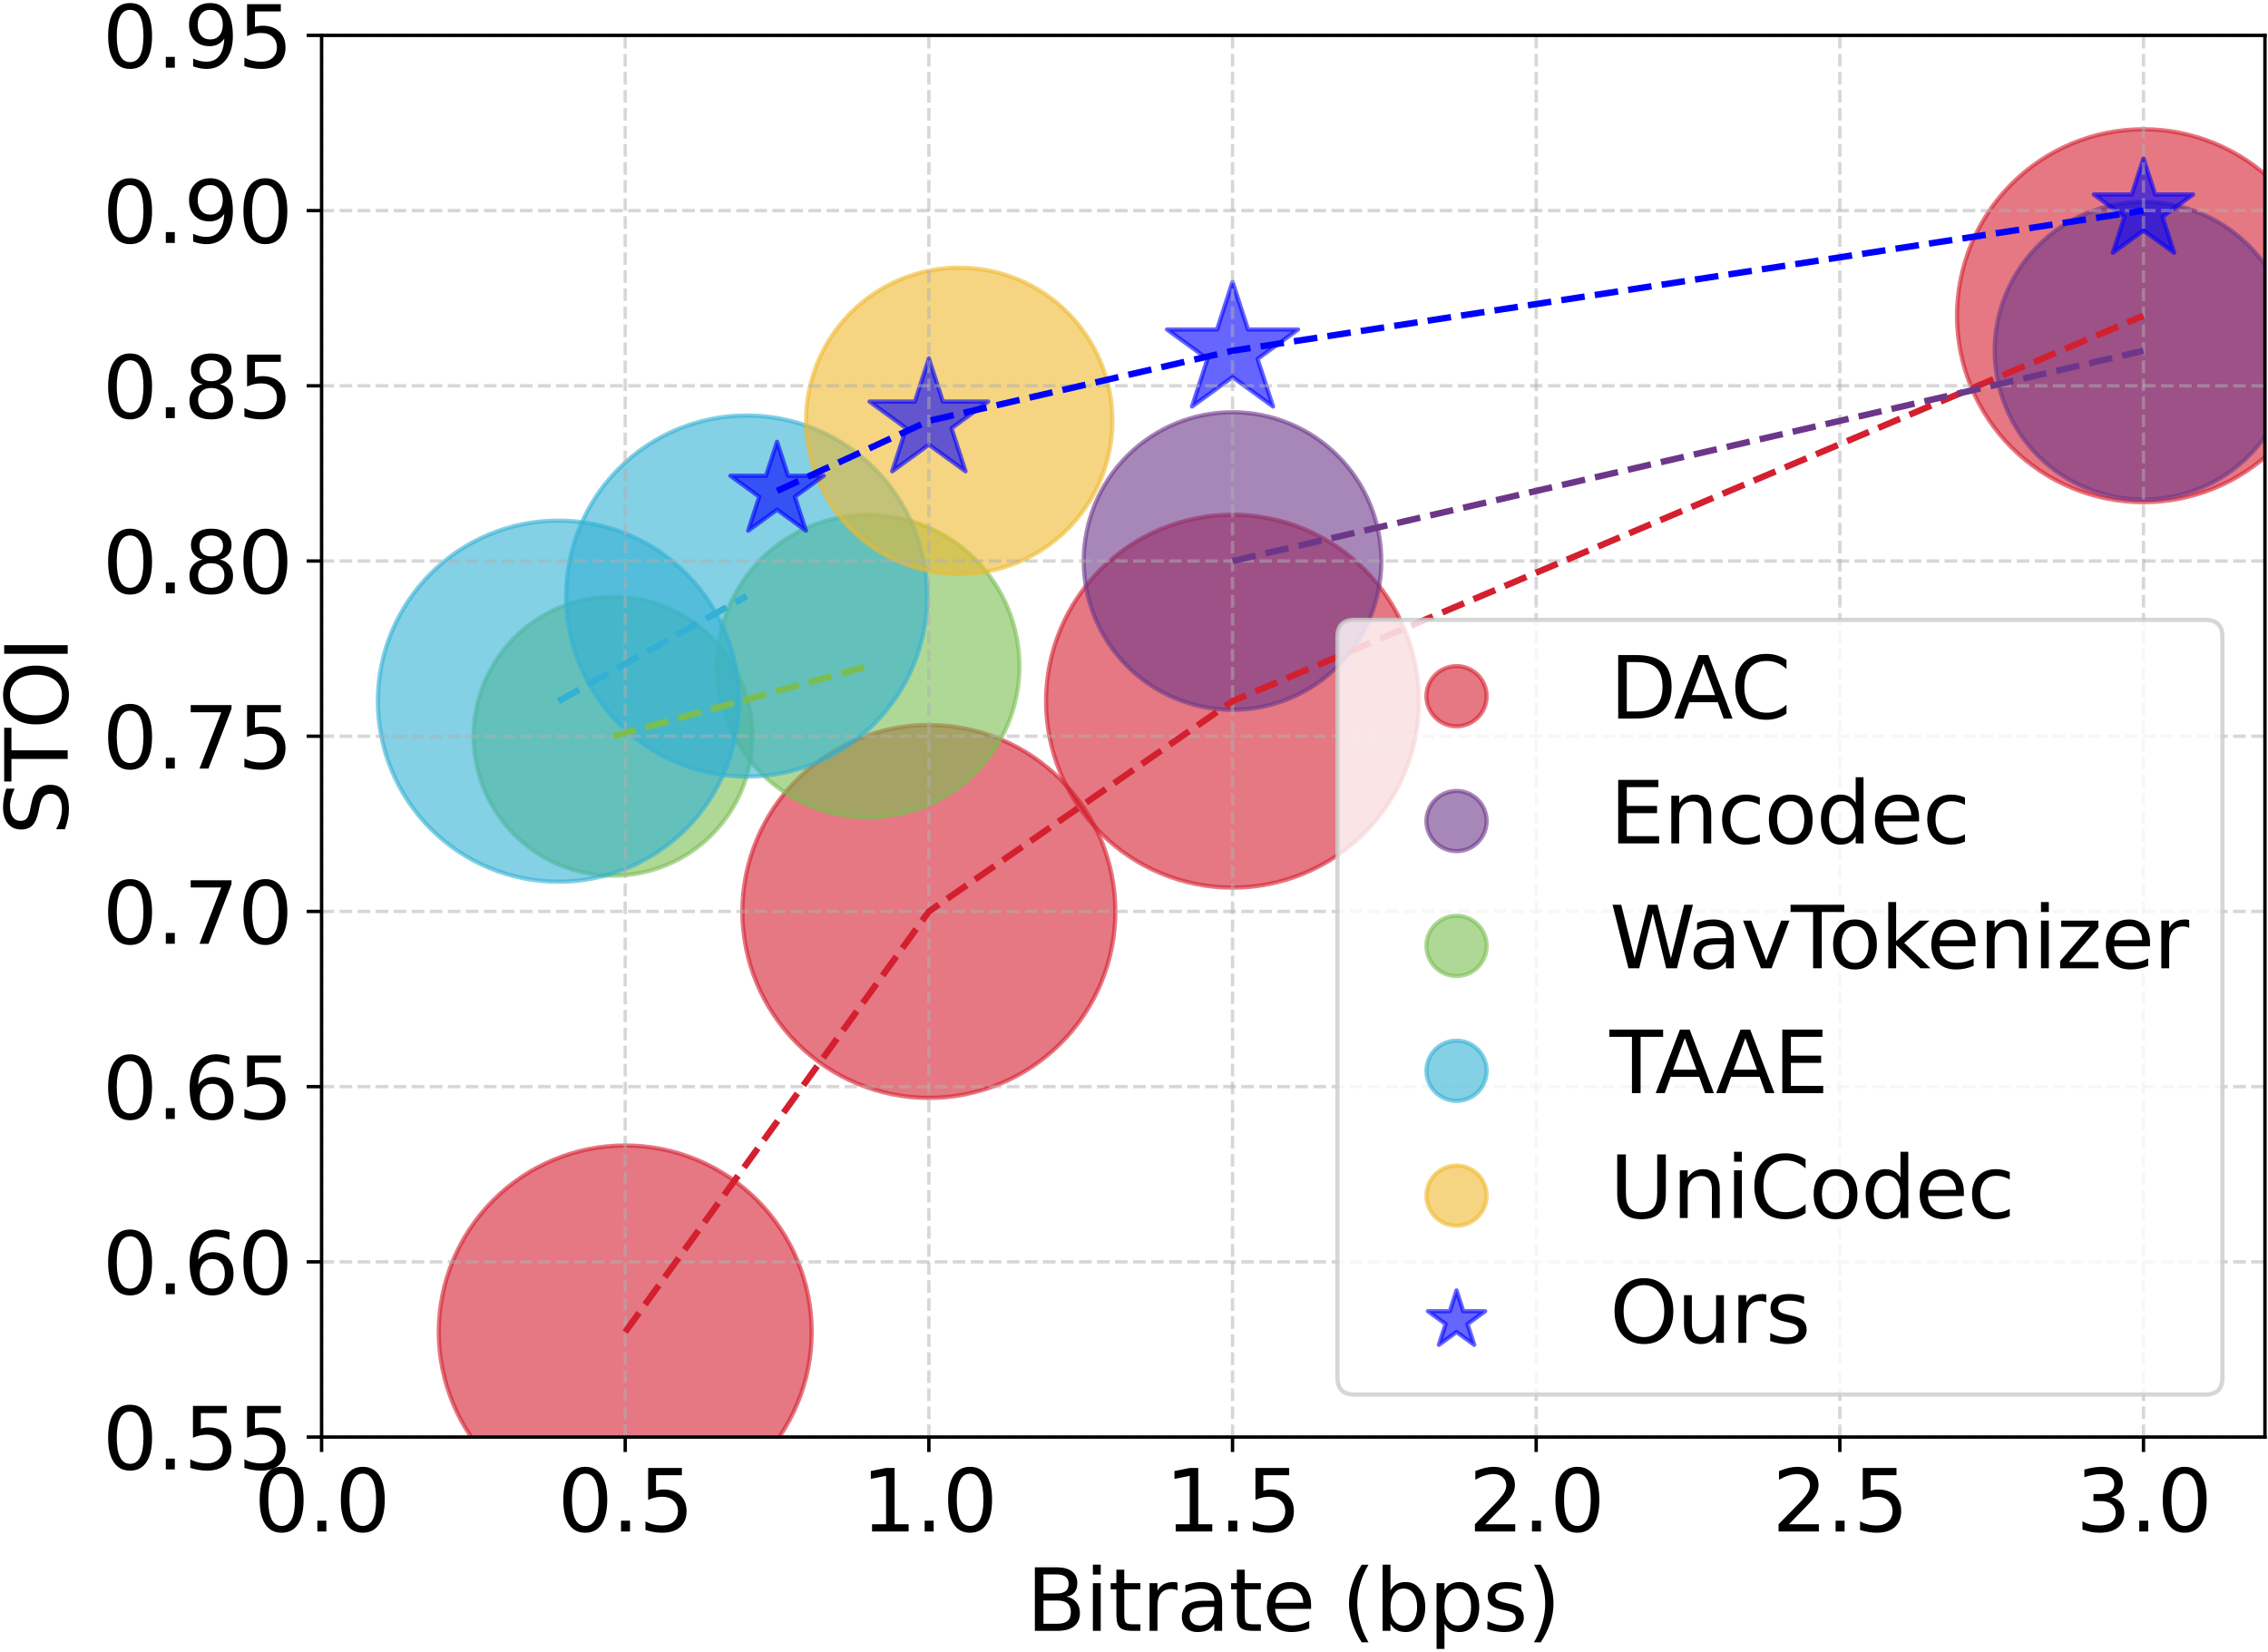 <?xml version="1.0" encoding="utf-8" standalone="no"?>
<!DOCTYPE svg PUBLIC "-//W3C//DTD SVG 1.1//EN"
  "http://www.w3.org/Graphics/SVG/1.1/DTD/svg11.dtd">
<svg xmlns:xlink="http://www.w3.org/1999/xlink" width="533.237pt" height="388.311pt" viewBox="0 0 533.237 388.311" xmlns="http://www.w3.org/2000/svg" version="1.1">
 <defs>
  <style type="text/css">*{stroke-linejoin: round; stroke-linecap: butt}</style>
 </defs>
 <g id="figure_1">
  <g id="patch_1">
   <path d="M 0 388.311 
L 533.237 388.311 
L 533.237 0 
L 0 0 
z
" style="fill: #ffffff"/>
  </g>
  <g id="axes_1">
   <g id="patch_2">
    <path d="M 75.608 337.878 
L 532.518 337.878 
L 532.518 8.318 
L 75.608 8.318 
z
" style="fill: #ffffff"/>
   </g>
   <g id="PathCollection_1">
    <defs>
     <path id="mab955a1729" d="M 0 43.836 
C 11.625 43.836 22.776 39.217 30.996 30.996 
C 39.217 22.776 43.836 11.625 43.836 0 
C 43.836 -11.625 39.217 -22.776 30.996 -30.996 
C 22.776 -39.217 11.625 -43.836 0 -43.836 
C -11.625 -43.836 -22.776 -39.217 -30.996 -30.996 
C -39.217 -22.776 -43.836 -11.625 -43.836 0 
C -43.836 11.625 -39.217 22.776 -30.996 30.996 
C -22.776 39.217 -11.625 43.836 0 43.836 
z
" style="stroke: #d41f2f; stroke-opacity: 0.6"/>
    </defs>
    <g clip-path="url(#pc2a42938c4)">
     <use xlink:href="#mab955a1729" x="147" y="313.161" style="fill: #d41f2f; fill-opacity: 0.6; stroke: #d41f2f; stroke-opacity: 0.6"/>
    </g>
   </g>
   <g id="PathCollection_2">
    <defs>
     <path id="m8ec09381d4" d="M 0 43.836 
C 11.625 43.836 22.776 39.217 30.996 30.996 
C 39.217 22.776 43.836 11.625 43.836 0 
C 43.836 -11.625 39.217 -22.776 30.996 -30.996 
C 22.776 -39.217 11.625 -43.836 0 -43.836 
C -11.625 -43.836 -22.776 -39.217 -30.996 -30.996 
C -39.217 -22.776 -43.836 -11.625 -43.836 0 
C -43.836 11.625 -39.217 22.776 -30.996 30.996 
C -22.776 39.217 -11.625 43.836 0 43.836 
z
" style="stroke: #d41f2f; stroke-opacity: 0.6"/>
    </defs>
    <g clip-path="url(#pc2a42938c4)">
     <use xlink:href="#m8ec09381d4" x="218.392" y="214.293" style="fill: #d41f2f; fill-opacity: 0.6; stroke: #d41f2f; stroke-opacity: 0.6"/>
    </g>
   </g>
   <g id="PathCollection_3">
    <defs>
     <path id="ma8be05c5b3" d="M 0 43.836 
C 11.625 43.836 22.776 39.217 30.996 30.996 
C 39.217 22.776 43.836 11.625 43.836 0 
C 43.836 -11.625 39.217 -22.776 30.996 -30.996 
C 22.776 -39.217 11.625 -43.836 0 -43.836 
C -11.625 -43.836 -22.776 -39.217 -30.996 -30.996 
C -39.217 -22.776 -43.836 -11.625 -43.836 0 
C -43.836 11.625 -39.217 22.776 -30.996 30.996 
C -22.776 39.217 -11.625 43.836 0 43.836 
z
" style="stroke: #d41f2f; stroke-opacity: 0.6"/>
    </defs>
    <g clip-path="url(#pc2a42938c4)">
     <use xlink:href="#ma8be05c5b3" x="289.784" y="164.859" style="fill: #d41f2f; fill-opacity: 0.6; stroke: #d41f2f; stroke-opacity: 0.6"/>
    </g>
   </g>
   <g id="PathCollection_4">
    <defs>
     <path id="mb05516fadd" d="M 0 43.836 
C 11.625 43.836 22.776 39.217 30.997 30.997 
C 39.217 22.776 43.836 11.625 43.836 0 
C 43.836 -11.625 39.217 -22.776 30.997 -30.997 
C 22.776 -39.217 11.625 -43.836 0 -43.836 
C -11.625 -43.836 -22.776 -39.217 -30.997 -30.997 
C -39.217 -22.776 -43.836 -11.625 -43.836 0 
C -43.836 11.625 -39.217 22.776 -30.997 30.997 
C -22.776 39.217 -11.625 43.836 0 43.836 
z
" style="stroke: #d41f2f; stroke-opacity: 0.6"/>
    </defs>
    <g clip-path="url(#pc2a42938c4)">
     <use xlink:href="#mb05516fadd" x="503.961" y="74.23" style="fill: #d41f2f; fill-opacity: 0.6; stroke: #d41f2f; stroke-opacity: 0.6"/>
    </g>
   </g>
   <g id="PathCollection_5">
    <defs>
     <path id="m429fb19b89" d="M 0 7.071 
C 1.875 7.071 3.674 6.326 5 5 
C 6.326 3.674 7.071 1.875 7.071 0 
C 7.071 -1.875 6.326 -3.674 5 -5 
C 3.674 -6.326 1.875 -7.071 0 -7.071 
C -1.875 -7.071 -3.674 -6.326 -5 -5 
C -6.326 -3.674 -7.071 -1.875 -7.071 0 
C -7.071 1.875 -6.326 3.674 -5 5 
C -3.674 6.326 -1.875 7.071 0 7.071 
z
" style="stroke: #d41f2f; stroke-opacity: 0.6"/>
    </defs>
    <g clip-path="url(#pc2a42938c4)"/>
   </g>
   <g id="PathCollection_6">
    <defs>
     <path id="m9c80c95f12" d="M 0 34.978 
C 9.276 34.978 18.174 31.292 24.733 24.733 
C 31.292 18.174 34.978 9.276 34.978 0 
C 34.978 -9.276 31.292 -18.174 24.733 -24.733 
C 18.174 -31.292 9.276 -34.978 0 -34.978 
C -9.276 -34.978 -18.174 -31.292 -24.733 -24.733 
C -31.292 -18.174 -34.978 -9.276 -34.978 0 
C -34.978 9.276 -31.292 18.174 -24.733 24.733 
C -18.174 31.292 -9.276 34.978 0 34.978 
z
" style="stroke: #6d3789; stroke-opacity: 0.6"/>
    </defs>
    <g clip-path="url(#pc2a42938c4)">
     <use xlink:href="#m9c80c95f12" x="289.784" y="131.903" style="fill: #6d3789; fill-opacity: 0.6; stroke: #6d3789; stroke-opacity: 0.6"/>
    </g>
   </g>
   <g id="PathCollection_7">
    <g clip-path="url(#pc2a42938c4)">
     <use xlink:href="#m9c80c95f12" x="503.961" y="82.469" style="fill: #6d3789; fill-opacity: 0.6; stroke: #6d3789; stroke-opacity: 0.6"/>
    </g>
   </g>
   <g id="PathCollection_8">
    <defs>
     <path id="m5ad78d1b0b" d="M 0 7.071 
C 1.875 7.071 3.674 6.326 5 5 
C 6.326 3.674 7.071 1.875 7.071 0 
C 7.071 -1.875 6.326 -3.674 5 -5 
C 3.674 -6.326 1.875 -7.071 0 -7.071 
C -1.875 -7.071 -3.674 -6.326 -5 -5 
C -6.326 -3.674 -7.071 -1.875 -7.071 0 
C -7.071 1.875 -6.326 3.674 -5 5 
C -3.674 6.326 -1.875 7.071 0 7.071 
z
" style="stroke: #6d3789; stroke-opacity: 0.6"/>
    </defs>
    <g clip-path="url(#pc2a42938c4)"/>
   </g>
   <g id="PathCollection_9">
    <defs>
     <path id="me4f5ee2f9d" d="M 0 32.777 
C 8.693 32.777 17.03 29.324 23.177 23.177 
C 29.324 17.03 32.777 8.693 32.777 0 
C 32.777 -8.693 29.324 -17.03 23.177 -23.177 
C 17.03 -29.324 8.693 -32.777 0 -32.777 
C -8.693 -32.777 -17.03 -29.324 -23.177 -23.177 
C -29.324 -17.03 -32.777 -8.693 -32.777 0 
C -32.777 8.693 -29.324 17.03 -23.177 23.177 
C -17.03 29.324 -8.693 32.777 0 32.777 
z
" style="stroke: #7abe52; stroke-opacity: 0.6"/>
    </defs>
    <g clip-path="url(#pc2a42938c4)">
     <use xlink:href="#me4f5ee2f9d" x="144.144" y="173.098" style="fill: #7abe52; fill-opacity: 0.6; stroke: #7abe52; stroke-opacity: 0.6"/>
    </g>
   </g>
   <g id="PathCollection_10">
    <defs>
     <path id="m1d5567a229" d="M 0 35.569 
C 9.433 35.569 18.481 31.821 25.151 25.151 
C 31.821 18.481 35.569 9.433 35.569 0 
C 35.569 -9.433 31.821 -18.481 25.151 -25.151 
C 18.481 -31.821 9.433 -35.569 0 -35.569 
C -9.433 -35.569 -18.481 -31.821 -25.151 -25.151 
C -31.821 -18.481 -35.569 -9.433 -35.569 0 
C -35.569 9.433 -31.821 18.481 -25.151 25.151 
C -18.481 31.821 -9.433 35.569 0 35.569 
z
" style="stroke: #7abe52; stroke-opacity: 0.6"/>
    </defs>
    <g clip-path="url(#pc2a42938c4)">
     <use xlink:href="#m1d5567a229" x="204.113" y="156.62" style="fill: #7abe52; fill-opacity: 0.6; stroke: #7abe52; stroke-opacity: 0.6"/>
    </g>
   </g>
   <g id="PathCollection_11">
    <defs>
     <path id="m5b96f53ce8" d="M 0 7.071 
C 1.875 7.071 3.674 6.326 5 5 
C 6.326 3.674 7.071 1.875 7.071 0 
C 7.071 -1.875 6.326 -3.674 5 -5 
C 3.674 -6.326 1.875 -7.071 0 -7.071 
C -1.875 -7.071 -3.674 -6.326 -5 -5 
C -6.326 -3.674 -7.071 -1.875 -7.071 0 
C -7.071 1.875 -6.326 3.674 -5 5 
C -3.674 6.326 -1.875 7.071 0 7.071 
z
" style="stroke: #7abe52; stroke-opacity: 0.6"/>
    </defs>
    <g clip-path="url(#pc2a42938c4)"/>
   </g>
   <g id="PathCollection_12">
    <defs>
     <path id="m8158475c5b" d="M 0 42.447 
C 11.257 42.447 22.055 37.974 30.014 30.014 
C 37.974 22.055 42.447 11.257 42.447 0 
C 42.447 -11.257 37.974 -22.055 30.014 -30.014 
C 22.055 -37.974 11.257 -42.447 0 -42.447 
C -11.257 -42.447 -22.055 -37.974 -30.014 -30.014 
C -37.974 -22.055 -42.447 -11.257 -42.447 0 
C -42.447 11.257 -37.974 22.055 -30.014 30.014 
C -22.055 37.974 -11.257 42.447 0 42.447 
z
" style="stroke: #33b0d3; stroke-opacity: 0.6"/>
    </defs>
    <g clip-path="url(#pc2a42938c4)">
     <use xlink:href="#m8158475c5b" x="131.293" y="164.859" style="fill: #33b0d3; fill-opacity: 0.6; stroke: #33b0d3; stroke-opacity: 0.6"/>
    </g>
   </g>
   <g id="PathCollection_13">
    <g clip-path="url(#pc2a42938c4)">
     <use xlink:href="#m8158475c5b" x="175.557" y="140.142" style="fill: #33b0d3; fill-opacity: 0.6; stroke: #33b0d3; stroke-opacity: 0.6"/>
    </g>
   </g>
   <g id="PathCollection_14">
    <defs>
     <path id="m9c39c5ede5" d="M 0 7.071 
C 1.875 7.071 3.674 6.326 5 5 
C 6.326 3.674 7.071 1.875 7.071 0 
C 7.071 -1.875 6.326 -3.674 5 -5 
C 3.674 -6.326 1.875 -7.071 0 -7.071 
C -1.875 -7.071 -3.674 -6.326 -5 -5 
C -6.326 -3.674 -7.071 -1.875 -7.071 0 
C -7.071 1.875 -6.326 3.674 -5 5 
C -3.674 6.326 -1.875 7.071 0 7.071 
z
" style="stroke: #33b0d3; stroke-opacity: 0.6"/>
    </defs>
    <g clip-path="url(#pc2a42938c4)"/>
   </g>
   <g id="PathCollection_15">
    <defs>
     <path id="m4b75826c8a" d="M 0 36.011 
C 9.55 36.011 18.711 32.217 25.464 25.464 
C 32.217 18.711 36.011 9.55 36.011 0 
C 36.011 -9.55 32.217 -18.711 25.464 -25.464 
C 18.711 -32.217 9.55 -36.011 0 -36.011 
C -9.55 -36.011 -18.711 -32.217 -25.464 -25.464 
C -32.217 -18.711 -36.011 -9.55 -36.011 0 
C -36.011 9.55 -32.217 18.711 -25.464 25.464 
C -18.711 32.217 -9.55 36.011 0 36.011 
z
" style="stroke: #eeb930; stroke-opacity: 0.6"/>
    </defs>
    <g clip-path="url(#pc2a42938c4)">
     <use xlink:href="#m4b75826c8a" x="225.531" y="98.947" style="fill: #eeb930; fill-opacity: 0.6; stroke: #eeb930; stroke-opacity: 0.6"/>
    </g>
   </g>
   <g id="PathCollection_16">
    <defs>
     <path id="maadfdec6fe" d="M 0 7.071 
C 1.875 7.071 3.674 6.326 5 5 
C 6.326 3.674 7.071 1.875 7.071 0 
C 7.071 -1.875 6.326 -3.674 5 -5 
C 3.674 -6.326 1.875 -7.071 0 -7.071 
C -1.875 -7.071 -3.674 -6.326 -5 -5 
C -6.326 -3.674 -7.071 -1.875 -7.071 0 
C -7.071 1.875 -6.326 3.674 -5 5 
C -3.674 6.326 -1.875 7.071 0 7.071 
z
" style="stroke: #eeb930; stroke-opacity: 0.6"/>
    </defs>
    <g clip-path="url(#pc2a42938c4)"/>
   </g>
   <g id="PathCollection_17">
    <defs>
     <path id="m5f01511b9b" d="M 0 -11.543 
L -2.591 -3.567 
L -10.978 -3.567 
L -4.193 1.362 
L -6.785 9.338 
L -0 4.409 
L 6.785 9.338 
L 4.193 1.362 
L 10.978 -3.567 
L 2.591 -3.567 
z
" style="stroke: #0000ff; stroke-opacity: 0.6"/>
    </defs>
    <g clip-path="url(#pc2a42938c4)">
     <use xlink:href="#m5f01511b9b" x="182.696" y="115.425" style="fill: #0000ff; fill-opacity: 0.6; stroke: #0000ff; stroke-opacity: 0.6"/>
    </g>
   </g>
   <g id="PathCollection_18">
    <defs>
     <path id="m299d751a80" d="M 0 -14.671 
L -3.294 -4.534 
L -13.953 -4.534 
L -5.33 1.732 
L -8.624 11.869 
L -0 5.604 
L 8.624 11.869 
L 5.33 1.732 
L 13.953 -4.534 
L 3.294 -4.534 
z
" style="stroke: #0000ff; stroke-opacity: 0.6"/>
    </defs>
    <g clip-path="url(#pc2a42938c4)">
     <use xlink:href="#m299d751a80" x="218.392" y="98.947" style="fill: #0000ff; fill-opacity: 0.6; stroke: #0000ff; stroke-opacity: 0.6"/>
    </g>
   </g>
   <g id="PathCollection_19">
    <defs>
     <path id="mfa929ef055" d="M 0 -16.196 
L -3.636 -5.005 
L -15.404 -5.005 
L -5.884 1.912 
L -9.52 13.103 
L -0 6.186 
L 9.52 13.103 
L 5.884 1.912 
L 15.404 -5.005 
L 3.636 -5.005 
z
" style="stroke: #0000ff; stroke-opacity: 0.6"/>
    </defs>
    <g clip-path="url(#pc2a42938c4)">
     <use xlink:href="#mfa929ef055" x="289.784" y="82.469" style="fill: #0000ff; fill-opacity: 0.6; stroke: #0000ff; stroke-opacity: 0.6"/>
    </g>
   </g>
   <g id="PathCollection_20">
    <defs>
     <path id="m0c7d39745f" d="M 0 -12.263 
L -2.753 -3.79 
L -11.663 -3.79 
L -4.455 1.447 
L -7.208 9.921 
L -0 4.684 
L 7.208 9.921 
L 4.455 1.447 
L 11.663 -3.79 
L 2.753 -3.79 
z
" style="stroke: #0000ff; stroke-opacity: 0.6"/>
    </defs>
    <g clip-path="url(#pc2a42938c4)">
     <use xlink:href="#m0c7d39745f" x="503.961" y="49.513" style="fill: #0000ff; fill-opacity: 0.6; stroke: #0000ff; stroke-opacity: 0.6"/>
    </g>
   </g>
   <g id="PathCollection_21">
    <defs>
     <path id="m1b7be12e2a" d="M 0 -7.071 
L -1.588 -2.185 
L -6.725 -2.185 
L -2.569 0.835 
L -4.156 5.721 
L -0 2.701 
L 4.156 5.721 
L 2.569 0.835 
L 6.725 -2.185 
L 1.588 -2.185 
z
" style="stroke: #0000ff; stroke-opacity: 0.6"/>
    </defs>
    <g clip-path="url(#pc2a42938c4)"/>
   </g>
   <g id="matplotlib.axis_1">
    <g id="xtick_1">
     <g id="line2d_1">
      <path d="M 75.608 337.878 
L 75.608 8.318 
" clip-path="url(#pc2a42938c4)" style="fill: none; stroke-dasharray: 2.96,1.28; stroke-dashoffset: 0; stroke: #b0b0b0; stroke-opacity: 0.5; stroke-width: 0.8"/>
     </g>
     <g id="line2d_2">
      <defs>
       <path id="mb577e24677" d="M 0 0 
L 0 3.5 
" style="stroke: #000000; stroke-width: 0.8"/>
      </defs>
      <g>
       <use xlink:href="#mb577e24677" x="75.608" y="337.878" style="stroke: #000000; stroke-width: 0.8"/>
      </g>
     </g>
     <g id="text_1">
      <!-- 0.0 -->
      <g transform="translate(59.704 360.075) scale(0.2 -0.2)">
       <defs>
        <path id="DejaVuSans-30" d="M 2034 4250 
Q 1547 4250 1301 3770 
Q 1056 3291 1056 2328 
Q 1056 1369 1301 889 
Q 1547 409 2034 409 
Q 2525 409 2770 889 
Q 3016 1369 3016 2328 
Q 3016 3291 2770 3770 
Q 2525 4250 2034 4250 
z
M 2034 4750 
Q 2819 4750 3233 4129 
Q 3647 3509 3647 2328 
Q 3647 1150 3233 529 
Q 2819 -91 2034 -91 
Q 1250 -91 836 529 
Q 422 1150 422 2328 
Q 422 3509 836 4129 
Q 1250 4750 2034 4750 
z
" transform="scale(0.016)"/>
        <path id="DejaVuSans-2e" d="M 684 794 
L 1344 794 
L 1344 0 
L 684 0 
L 684 794 
z
" transform="scale(0.016)"/>
       </defs>
       <use xlink:href="#DejaVuSans-30"/>
       <use xlink:href="#DejaVuSans-2e" transform="translate(63.623 0)"/>
       <use xlink:href="#DejaVuSans-30" transform="translate(95.41 0)"/>
      </g>
     </g>
    </g>
    <g id="xtick_2">
     <g id="line2d_3">
      <path d="M 147 337.878 
L 147 8.318 
" clip-path="url(#pc2a42938c4)" style="fill: none; stroke-dasharray: 2.96,1.28; stroke-dashoffset: 0; stroke: #b0b0b0; stroke-opacity: 0.5; stroke-width: 0.8"/>
     </g>
     <g id="line2d_4">
      <g>
       <use xlink:href="#mb577e24677" x="147" y="337.878" style="stroke: #000000; stroke-width: 0.8"/>
      </g>
     </g>
     <g id="text_2">
      <!-- 0.5 -->
      <g transform="translate(131.097 360.075) scale(0.2 -0.2)">
       <defs>
        <path id="DejaVuSans-35" d="M 691 4666 
L 3169 4666 
L 3169 4134 
L 1269 4134 
L 1269 2991 
Q 1406 3038 1543 3061 
Q 1681 3084 1819 3084 
Q 2600 3084 3056 2656 
Q 3513 2228 3513 1497 
Q 3513 744 3044 326 
Q 2575 -91 1722 -91 
Q 1428 -91 1123 -41 
Q 819 9 494 109 
L 494 744 
Q 775 591 1075 516 
Q 1375 441 1709 441 
Q 2250 441 2565 725 
Q 2881 1009 2881 1497 
Q 2881 1984 2565 2268 
Q 2250 2553 1709 2553 
Q 1456 2553 1204 2497 
Q 953 2441 691 2322 
L 691 4666 
z
" transform="scale(0.016)"/>
       </defs>
       <use xlink:href="#DejaVuSans-30"/>
       <use xlink:href="#DejaVuSans-2e" transform="translate(63.623 0)"/>
       <use xlink:href="#DejaVuSans-35" transform="translate(95.41 0)"/>
      </g>
     </g>
    </g>
    <g id="xtick_3">
     <g id="line2d_5">
      <path d="M 218.392 337.878 
L 218.392 8.318 
" clip-path="url(#pc2a42938c4)" style="fill: none; stroke-dasharray: 2.96,1.28; stroke-dashoffset: 0; stroke: #b0b0b0; stroke-opacity: 0.5; stroke-width: 0.8"/>
     </g>
     <g id="line2d_6">
      <g>
       <use xlink:href="#mb577e24677" x="218.392" y="337.878" style="stroke: #000000; stroke-width: 0.8"/>
      </g>
     </g>
     <g id="text_3">
      <!-- 1.0 -->
      <g transform="translate(202.489 360.075) scale(0.2 -0.2)">
       <defs>
        <path id="DejaVuSans-31" d="M 794 531 
L 1825 531 
L 1825 4091 
L 703 3866 
L 703 4441 
L 1819 4666 
L 2450 4666 
L 2450 531 
L 3481 531 
L 3481 0 
L 794 0 
L 794 531 
z
" transform="scale(0.016)"/>
       </defs>
       <use xlink:href="#DejaVuSans-31"/>
       <use xlink:href="#DejaVuSans-2e" transform="translate(63.623 0)"/>
       <use xlink:href="#DejaVuSans-30" transform="translate(95.41 0)"/>
      </g>
     </g>
    </g>
    <g id="xtick_4">
     <g id="line2d_7">
      <path d="M 289.784 337.878 
L 289.784 8.318 
" clip-path="url(#pc2a42938c4)" style="fill: none; stroke-dasharray: 2.96,1.28; stroke-dashoffset: 0; stroke: #b0b0b0; stroke-opacity: 0.5; stroke-width: 0.8"/>
     </g>
     <g id="line2d_8">
      <g>
       <use xlink:href="#mb577e24677" x="289.784" y="337.878" style="stroke: #000000; stroke-width: 0.8"/>
      </g>
     </g>
     <g id="text_4">
      <!-- 1.5 -->
      <g transform="translate(273.881 360.075) scale(0.2 -0.2)">
       <use xlink:href="#DejaVuSans-31"/>
       <use xlink:href="#DejaVuSans-2e" transform="translate(63.623 0)"/>
       <use xlink:href="#DejaVuSans-35" transform="translate(95.41 0)"/>
      </g>
     </g>
    </g>
    <g id="xtick_5">
     <g id="line2d_9">
      <path d="M 361.176 337.878 
L 361.176 8.318 
" clip-path="url(#pc2a42938c4)" style="fill: none; stroke-dasharray: 2.96,1.28; stroke-dashoffset: 0; stroke: #b0b0b0; stroke-opacity: 0.5; stroke-width: 0.8"/>
     </g>
     <g id="line2d_10">
      <g>
       <use xlink:href="#mb577e24677" x="361.176" y="337.878" style="stroke: #000000; stroke-width: 0.8"/>
      </g>
     </g>
     <g id="text_5">
      <!-- 2.0 -->
      <g transform="translate(345.273 360.075) scale(0.2 -0.2)">
       <defs>
        <path id="DejaVuSans-32" d="M 1228 531 
L 3431 531 
L 3431 0 
L 469 0 
L 469 531 
Q 828 903 1448 1529 
Q 2069 2156 2228 2338 
Q 2531 2678 2651 2914 
Q 2772 3150 2772 3378 
Q 2772 3750 2511 3984 
Q 2250 4219 1831 4219 
Q 1534 4219 1204 4116 
Q 875 4013 500 3803 
L 500 4441 
Q 881 4594 1212 4672 
Q 1544 4750 1819 4750 
Q 2544 4750 2975 4387 
Q 3406 4025 3406 3419 
Q 3406 3131 3298 2873 
Q 3191 2616 2906 2266 
Q 2828 2175 2409 1742 
Q 1991 1309 1228 531 
z
" transform="scale(0.016)"/>
       </defs>
       <use xlink:href="#DejaVuSans-32"/>
       <use xlink:href="#DejaVuSans-2e" transform="translate(63.623 0)"/>
       <use xlink:href="#DejaVuSans-30" transform="translate(95.41 0)"/>
      </g>
     </g>
    </g>
    <g id="xtick_6">
     <g id="line2d_11">
      <path d="M 432.568 337.878 
L 432.568 8.318 
" clip-path="url(#pc2a42938c4)" style="fill: none; stroke-dasharray: 2.96,1.28; stroke-dashoffset: 0; stroke: #b0b0b0; stroke-opacity: 0.5; stroke-width: 0.8"/>
     </g>
     <g id="line2d_12">
      <g>
       <use xlink:href="#mb577e24677" x="432.568" y="337.878" style="stroke: #000000; stroke-width: 0.8"/>
      </g>
     </g>
     <g id="text_6">
      <!-- 2.5 -->
      <g transform="translate(416.665 360.075) scale(0.2 -0.2)">
       <use xlink:href="#DejaVuSans-32"/>
       <use xlink:href="#DejaVuSans-2e" transform="translate(63.623 0)"/>
       <use xlink:href="#DejaVuSans-35" transform="translate(95.41 0)"/>
      </g>
     </g>
    </g>
    <g id="xtick_7">
     <g id="line2d_13">
      <path d="M 503.961 337.878 
L 503.961 8.318 
" clip-path="url(#pc2a42938c4)" style="fill: none; stroke-dasharray: 2.96,1.28; stroke-dashoffset: 0; stroke: #b0b0b0; stroke-opacity: 0.5; stroke-width: 0.8"/>
     </g>
     <g id="line2d_14">
      <g>
       <use xlink:href="#mb577e24677" x="503.961" y="337.878" style="stroke: #000000; stroke-width: 0.8"/>
      </g>
     </g>
     <g id="text_7">
      <!-- 3.0 -->
      <g transform="translate(488.058 360.075) scale(0.2 -0.2)">
       <defs>
        <path id="DejaVuSans-33" d="M 2597 2516 
Q 3050 2419 3304 2112 
Q 3559 1806 3559 1356 
Q 3559 666 3084 287 
Q 2609 -91 1734 -91 
Q 1441 -91 1130 -33 
Q 819 25 488 141 
L 488 750 
Q 750 597 1062 519 
Q 1375 441 1716 441 
Q 2309 441 2620 675 
Q 2931 909 2931 1356 
Q 2931 1769 2642 2001 
Q 2353 2234 1838 2234 
L 1294 2234 
L 1294 2753 
L 1863 2753 
Q 2328 2753 2575 2939 
Q 2822 3125 2822 3475 
Q 2822 3834 2567 4026 
Q 2313 4219 1838 4219 
Q 1578 4219 1281 4162 
Q 984 4106 628 3988 
L 628 4550 
Q 988 4650 1302 4700 
Q 1616 4750 1894 4750 
Q 2613 4750 3031 4423 
Q 3450 4097 3450 3541 
Q 3450 3153 3228 2886 
Q 3006 2619 2597 2516 
z
" transform="scale(0.016)"/>
       </defs>
       <use xlink:href="#DejaVuSans-33"/>
       <use xlink:href="#DejaVuSans-2e" transform="translate(63.623 0)"/>
       <use xlink:href="#DejaVuSans-30" transform="translate(95.41 0)"/>
      </g>
     </g>
    </g>
    <g id="text_8">
     <!-- Bitrate (bps) -->
     <g transform="translate(241.303 383.432) scale(0.2 -0.2)">
      <defs>
       <path id="DejaVuSans-42" d="M 1259 2228 
L 1259 519 
L 2272 519 
Q 2781 519 3026 730 
Q 3272 941 3272 1375 
Q 3272 1813 3026 2020 
Q 2781 2228 2272 2228 
L 1259 2228 
z
M 1259 4147 
L 1259 2741 
L 2194 2741 
Q 2656 2741 2882 2914 
Q 3109 3088 3109 3444 
Q 3109 3797 2882 3972 
Q 2656 4147 2194 4147 
L 1259 4147 
z
M 628 4666 
L 2241 4666 
Q 2963 4666 3353 4366 
Q 3744 4066 3744 3513 
Q 3744 3084 3544 2831 
Q 3344 2578 2956 2516 
Q 3422 2416 3680 2098 
Q 3938 1781 3938 1306 
Q 3938 681 3513 340 
Q 3088 0 2303 0 
L 628 0 
L 628 4666 
z
" transform="scale(0.016)"/>
       <path id="DejaVuSans-69" d="M 603 3500 
L 1178 3500 
L 1178 0 
L 603 0 
L 603 3500 
z
M 603 4863 
L 1178 4863 
L 1178 4134 
L 603 4134 
L 603 4863 
z
" transform="scale(0.016)"/>
       <path id="DejaVuSans-74" d="M 1172 4494 
L 1172 3500 
L 2356 3500 
L 2356 3053 
L 1172 3053 
L 1172 1153 
Q 1172 725 1289 603 
Q 1406 481 1766 481 
L 2356 481 
L 2356 0 
L 1766 0 
Q 1100 0 847 248 
Q 594 497 594 1153 
L 594 3053 
L 172 3053 
L 172 3500 
L 594 3500 
L 594 4494 
L 1172 4494 
z
" transform="scale(0.016)"/>
       <path id="DejaVuSans-72" d="M 2631 2963 
Q 2534 3019 2420 3045 
Q 2306 3072 2169 3072 
Q 1681 3072 1420 2755 
Q 1159 2438 1159 1844 
L 1159 0 
L 581 0 
L 581 3500 
L 1159 3500 
L 1159 2956 
Q 1341 3275 1631 3429 
Q 1922 3584 2338 3584 
Q 2397 3584 2469 3576 
Q 2541 3569 2628 3553 
L 2631 2963 
z
" transform="scale(0.016)"/>
       <path id="DejaVuSans-61" d="M 2194 1759 
Q 1497 1759 1228 1600 
Q 959 1441 959 1056 
Q 959 750 1161 570 
Q 1363 391 1709 391 
Q 2188 391 2477 730 
Q 2766 1069 2766 1631 
L 2766 1759 
L 2194 1759 
z
M 3341 1997 
L 3341 0 
L 2766 0 
L 2766 531 
Q 2569 213 2275 61 
Q 1981 -91 1556 -91 
Q 1019 -91 701 211 
Q 384 513 384 1019 
Q 384 1609 779 1909 
Q 1175 2209 1959 2209 
L 2766 2209 
L 2766 2266 
Q 2766 2663 2505 2880 
Q 2244 3097 1772 3097 
Q 1472 3097 1187 3025 
Q 903 2953 641 2809 
L 641 3341 
Q 956 3463 1253 3523 
Q 1550 3584 1831 3584 
Q 2591 3584 2966 3190 
Q 3341 2797 3341 1997 
z
" transform="scale(0.016)"/>
       <path id="DejaVuSans-65" d="M 3597 1894 
L 3597 1613 
L 953 1613 
Q 991 1019 1311 708 
Q 1631 397 2203 397 
Q 2534 397 2845 478 
Q 3156 559 3463 722 
L 3463 178 
Q 3153 47 2828 -22 
Q 2503 -91 2169 -91 
Q 1331 -91 842 396 
Q 353 884 353 1716 
Q 353 2575 817 3079 
Q 1281 3584 2069 3584 
Q 2775 3584 3186 3129 
Q 3597 2675 3597 1894 
z
M 3022 2063 
Q 3016 2534 2758 2815 
Q 2500 3097 2075 3097 
Q 1594 3097 1305 2825 
Q 1016 2553 972 2059 
L 3022 2063 
z
" transform="scale(0.016)"/>
       <path id="DejaVuSans-20" transform="scale(0.016)"/>
       <path id="DejaVuSans-28" d="M 1984 4856 
Q 1566 4138 1362 3434 
Q 1159 2731 1159 2009 
Q 1159 1288 1364 580 
Q 1569 -128 1984 -844 
L 1484 -844 
Q 1016 -109 783 600 
Q 550 1309 550 2009 
Q 550 2706 781 3412 
Q 1013 4119 1484 4856 
L 1984 4856 
z
" transform="scale(0.016)"/>
       <path id="DejaVuSans-62" d="M 3116 1747 
Q 3116 2381 2855 2742 
Q 2594 3103 2138 3103 
Q 1681 3103 1420 2742 
Q 1159 2381 1159 1747 
Q 1159 1113 1420 752 
Q 1681 391 2138 391 
Q 2594 391 2855 752 
Q 3116 1113 3116 1747 
z
M 1159 2969 
Q 1341 3281 1617 3432 
Q 1894 3584 2278 3584 
Q 2916 3584 3314 3078 
Q 3713 2572 3713 1747 
Q 3713 922 3314 415 
Q 2916 -91 2278 -91 
Q 1894 -91 1617 61 
Q 1341 213 1159 525 
L 1159 0 
L 581 0 
L 581 4863 
L 1159 4863 
L 1159 2969 
z
" transform="scale(0.016)"/>
       <path id="DejaVuSans-70" d="M 1159 525 
L 1159 -1331 
L 581 -1331 
L 581 3500 
L 1159 3500 
L 1159 2969 
Q 1341 3281 1617 3432 
Q 1894 3584 2278 3584 
Q 2916 3584 3314 3078 
Q 3713 2572 3713 1747 
Q 3713 922 3314 415 
Q 2916 -91 2278 -91 
Q 1894 -91 1617 61 
Q 1341 213 1159 525 
z
M 3116 1747 
Q 3116 2381 2855 2742 
Q 2594 3103 2138 3103 
Q 1681 3103 1420 2742 
Q 1159 2381 1159 1747 
Q 1159 1113 1420 752 
Q 1681 391 2138 391 
Q 2594 391 2855 752 
Q 3116 1113 3116 1747 
z
" transform="scale(0.016)"/>
       <path id="DejaVuSans-73" d="M 2834 3397 
L 2834 2853 
Q 2591 2978 2328 3040 
Q 2066 3103 1784 3103 
Q 1356 3103 1142 2972 
Q 928 2841 928 2578 
Q 928 2378 1081 2264 
Q 1234 2150 1697 2047 
L 1894 2003 
Q 2506 1872 2764 1633 
Q 3022 1394 3022 966 
Q 3022 478 2636 193 
Q 2250 -91 1575 -91 
Q 1294 -91 989 -36 
Q 684 19 347 128 
L 347 722 
Q 666 556 975 473 
Q 1284 391 1588 391 
Q 1994 391 2212 530 
Q 2431 669 2431 922 
Q 2431 1156 2273 1281 
Q 2116 1406 1581 1522 
L 1381 1569 
Q 847 1681 609 1914 
Q 372 2147 372 2553 
Q 372 3047 722 3315 
Q 1072 3584 1716 3584 
Q 2034 3584 2315 3537 
Q 2597 3491 2834 3397 
z
" transform="scale(0.016)"/>
       <path id="DejaVuSans-29" d="M 513 4856 
L 1013 4856 
Q 1481 4119 1714 3412 
Q 1947 2706 1947 2009 
Q 1947 1309 1714 600 
Q 1481 -109 1013 -844 
L 513 -844 
Q 928 -128 1133 580 
Q 1338 1288 1338 2009 
Q 1338 2731 1133 3434 
Q 928 4138 513 4856 
z
" transform="scale(0.016)"/>
      </defs>
      <use xlink:href="#DejaVuSans-42"/>
      <use xlink:href="#DejaVuSans-69" transform="translate(68.604 0)"/>
      <use xlink:href="#DejaVuSans-74" transform="translate(96.387 0)"/>
      <use xlink:href="#DejaVuSans-72" transform="translate(135.596 0)"/>
      <use xlink:href="#DejaVuSans-61" transform="translate(176.709 0)"/>
      <use xlink:href="#DejaVuSans-74" transform="translate(237.988 0)"/>
      <use xlink:href="#DejaVuSans-65" transform="translate(277.197 0)"/>
      <use xlink:href="#DejaVuSans-20" transform="translate(338.721 0)"/>
      <use xlink:href="#DejaVuSans-28" transform="translate(370.508 0)"/>
      <use xlink:href="#DejaVuSans-62" transform="translate(409.521 0)"/>
      <use xlink:href="#DejaVuSans-70" transform="translate(472.998 0)"/>
      <use xlink:href="#DejaVuSans-73" transform="translate(536.475 0)"/>
      <use xlink:href="#DejaVuSans-29" transform="translate(588.574 0)"/>
     </g>
    </g>
   </g>
   <g id="matplotlib.axis_2">
    <g id="ytick_1">
     <g id="line2d_15">
      <path d="M 75.608 337.878 
L 532.518 337.878 
" clip-path="url(#pc2a42938c4)" style="fill: none; stroke-dasharray: 2.96,1.28; stroke-dashoffset: 0; stroke: #b0b0b0; stroke-opacity: 0.5; stroke-width: 0.8"/>
     </g>
     <g id="line2d_16">
      <defs>
       <path id="mec933b3aa9" d="M 0 0 
L -3.5 0 
" style="stroke: #000000; stroke-width: 0.8"/>
      </defs>
      <g>
       <use xlink:href="#mec933b3aa9" x="75.608" y="337.878" style="stroke: #000000; stroke-width: 0.8"/>
      </g>
     </g>
     <g id="text_9">
      <!-- 0.55 -->
      <g transform="translate(24.076 345.477) scale(0.2 -0.2)">
       <use xlink:href="#DejaVuSans-30"/>
       <use xlink:href="#DejaVuSans-2e" transform="translate(63.623 0)"/>
       <use xlink:href="#DejaVuSans-35" transform="translate(95.41 0)"/>
       <use xlink:href="#DejaVuSans-35" transform="translate(159.033 0)"/>
      </g>
     </g>
    </g>
    <g id="ytick_2">
     <g id="line2d_17">
      <path d="M 75.608 296.683 
L 532.518 296.683 
" clip-path="url(#pc2a42938c4)" style="fill: none; stroke-dasharray: 2.96,1.28; stroke-dashoffset: 0; stroke: #b0b0b0; stroke-opacity: 0.5; stroke-width: 0.8"/>
     </g>
     <g id="line2d_18">
      <g>
       <use xlink:href="#mec933b3aa9" x="75.608" y="296.683" style="stroke: #000000; stroke-width: 0.8"/>
      </g>
     </g>
     <g id="text_10">
      <!-- 0.60 -->
      <g transform="translate(24.076 304.282) scale(0.2 -0.2)">
       <defs>
        <path id="DejaVuSans-36" d="M 2113 2584 
Q 1688 2584 1439 2293 
Q 1191 2003 1191 1497 
Q 1191 994 1439 701 
Q 1688 409 2113 409 
Q 2538 409 2786 701 
Q 3034 994 3034 1497 
Q 3034 2003 2786 2293 
Q 2538 2584 2113 2584 
z
M 3366 4563 
L 3366 3988 
Q 3128 4100 2886 4159 
Q 2644 4219 2406 4219 
Q 1781 4219 1451 3797 
Q 1122 3375 1075 2522 
Q 1259 2794 1537 2939 
Q 1816 3084 2150 3084 
Q 2853 3084 3261 2657 
Q 3669 2231 3669 1497 
Q 3669 778 3244 343 
Q 2819 -91 2113 -91 
Q 1303 -91 875 529 
Q 447 1150 447 2328 
Q 447 3434 972 4092 
Q 1497 4750 2381 4750 
Q 2619 4750 2861 4703 
Q 3103 4656 3366 4563 
z
" transform="scale(0.016)"/>
       </defs>
       <use xlink:href="#DejaVuSans-30"/>
       <use xlink:href="#DejaVuSans-2e" transform="translate(63.623 0)"/>
       <use xlink:href="#DejaVuSans-36" transform="translate(95.41 0)"/>
       <use xlink:href="#DejaVuSans-30" transform="translate(159.033 0)"/>
      </g>
     </g>
    </g>
    <g id="ytick_3">
     <g id="line2d_19">
      <path d="M 75.608 255.488 
L 532.518 255.488 
" clip-path="url(#pc2a42938c4)" style="fill: none; stroke-dasharray: 2.96,1.28; stroke-dashoffset: 0; stroke: #b0b0b0; stroke-opacity: 0.5; stroke-width: 0.8"/>
     </g>
     <g id="line2d_20">
      <g>
       <use xlink:href="#mec933b3aa9" x="75.608" y="255.488" style="stroke: #000000; stroke-width: 0.8"/>
      </g>
     </g>
     <g id="text_11">
      <!-- 0.65 -->
      <g transform="translate(24.076 263.087) scale(0.2 -0.2)">
       <use xlink:href="#DejaVuSans-30"/>
       <use xlink:href="#DejaVuSans-2e" transform="translate(63.623 0)"/>
       <use xlink:href="#DejaVuSans-36" transform="translate(95.41 0)"/>
       <use xlink:href="#DejaVuSans-35" transform="translate(159.033 0)"/>
      </g>
     </g>
    </g>
    <g id="ytick_4">
     <g id="line2d_21">
      <path d="M 75.608 214.293 
L 532.518 214.293 
" clip-path="url(#pc2a42938c4)" style="fill: none; stroke-dasharray: 2.96,1.28; stroke-dashoffset: 0; stroke: #b0b0b0; stroke-opacity: 0.5; stroke-width: 0.8"/>
     </g>
     <g id="line2d_22">
      <g>
       <use xlink:href="#mec933b3aa9" x="75.608" y="214.293" style="stroke: #000000; stroke-width: 0.8"/>
      </g>
     </g>
     <g id="text_12">
      <!-- 0.70 -->
      <g transform="translate(24.076 221.892) scale(0.2 -0.2)">
       <defs>
        <path id="DejaVuSans-37" d="M 525 4666 
L 3525 4666 
L 3525 4397 
L 1831 0 
L 1172 0 
L 2766 4134 
L 525 4134 
L 525 4666 
z
" transform="scale(0.016)"/>
       </defs>
       <use xlink:href="#DejaVuSans-30"/>
       <use xlink:href="#DejaVuSans-2e" transform="translate(63.623 0)"/>
       <use xlink:href="#DejaVuSans-37" transform="translate(95.41 0)"/>
       <use xlink:href="#DejaVuSans-30" transform="translate(159.033 0)"/>
      </g>
     </g>
    </g>
    <g id="ytick_5">
     <g id="line2d_23">
      <path d="M 75.608 173.098 
L 532.518 173.098 
" clip-path="url(#pc2a42938c4)" style="fill: none; stroke-dasharray: 2.96,1.28; stroke-dashoffset: 0; stroke: #b0b0b0; stroke-opacity: 0.5; stroke-width: 0.8"/>
     </g>
     <g id="line2d_24">
      <g>
       <use xlink:href="#mec933b3aa9" x="75.608" y="173.098" style="stroke: #000000; stroke-width: 0.8"/>
      </g>
     </g>
     <g id="text_13">
      <!-- 0.75 -->
      <g transform="translate(24.076 180.697) scale(0.2 -0.2)">
       <use xlink:href="#DejaVuSans-30"/>
       <use xlink:href="#DejaVuSans-2e" transform="translate(63.623 0)"/>
       <use xlink:href="#DejaVuSans-37" transform="translate(95.41 0)"/>
       <use xlink:href="#DejaVuSans-35" transform="translate(159.033 0)"/>
      </g>
     </g>
    </g>
    <g id="ytick_6">
     <g id="line2d_25">
      <path d="M 75.608 131.903 
L 532.518 131.903 
" clip-path="url(#pc2a42938c4)" style="fill: none; stroke-dasharray: 2.96,1.28; stroke-dashoffset: 0; stroke: #b0b0b0; stroke-opacity: 0.5; stroke-width: 0.8"/>
     </g>
     <g id="line2d_26">
      <g>
       <use xlink:href="#mec933b3aa9" x="75.608" y="131.903" style="stroke: #000000; stroke-width: 0.8"/>
      </g>
     </g>
     <g id="text_14">
      <!-- 0.80 -->
      <g transform="translate(24.076 139.502) scale(0.2 -0.2)">
       <defs>
        <path id="DejaVuSans-38" d="M 2034 2216 
Q 1584 2216 1326 1975 
Q 1069 1734 1069 1313 
Q 1069 891 1326 650 
Q 1584 409 2034 409 
Q 2484 409 2743 651 
Q 3003 894 3003 1313 
Q 3003 1734 2745 1975 
Q 2488 2216 2034 2216 
z
M 1403 2484 
Q 997 2584 770 2862 
Q 544 3141 544 3541 
Q 544 4100 942 4425 
Q 1341 4750 2034 4750 
Q 2731 4750 3128 4425 
Q 3525 4100 3525 3541 
Q 3525 3141 3298 2862 
Q 3072 2584 2669 2484 
Q 3125 2378 3379 2068 
Q 3634 1759 3634 1313 
Q 3634 634 3220 271 
Q 2806 -91 2034 -91 
Q 1263 -91 848 271 
Q 434 634 434 1313 
Q 434 1759 690 2068 
Q 947 2378 1403 2484 
z
M 1172 3481 
Q 1172 3119 1398 2916 
Q 1625 2713 2034 2713 
Q 2441 2713 2670 2916 
Q 2900 3119 2900 3481 
Q 2900 3844 2670 4047 
Q 2441 4250 2034 4250 
Q 1625 4250 1398 4047 
Q 1172 3844 1172 3481 
z
" transform="scale(0.016)"/>
       </defs>
       <use xlink:href="#DejaVuSans-30"/>
       <use xlink:href="#DejaVuSans-2e" transform="translate(63.623 0)"/>
       <use xlink:href="#DejaVuSans-38" transform="translate(95.41 0)"/>
       <use xlink:href="#DejaVuSans-30" transform="translate(159.033 0)"/>
      </g>
     </g>
    </g>
    <g id="ytick_7">
     <g id="line2d_27">
      <path d="M 75.608 90.708 
L 532.518 90.708 
" clip-path="url(#pc2a42938c4)" style="fill: none; stroke-dasharray: 2.96,1.28; stroke-dashoffset: 0; stroke: #b0b0b0; stroke-opacity: 0.5; stroke-width: 0.8"/>
     </g>
     <g id="line2d_28">
      <g>
       <use xlink:href="#mec933b3aa9" x="75.608" y="90.708" style="stroke: #000000; stroke-width: 0.8"/>
      </g>
     </g>
     <g id="text_15">
      <!-- 0.85 -->
      <g transform="translate(24.076 98.307) scale(0.2 -0.2)">
       <use xlink:href="#DejaVuSans-30"/>
       <use xlink:href="#DejaVuSans-2e" transform="translate(63.623 0)"/>
       <use xlink:href="#DejaVuSans-38" transform="translate(95.41 0)"/>
       <use xlink:href="#DejaVuSans-35" transform="translate(159.033 0)"/>
      </g>
     </g>
    </g>
    <g id="ytick_8">
     <g id="line2d_29">
      <path d="M 75.608 49.513 
L 532.518 49.513 
" clip-path="url(#pc2a42938c4)" style="fill: none; stroke-dasharray: 2.96,1.28; stroke-dashoffset: 0; stroke: #b0b0b0; stroke-opacity: 0.5; stroke-width: 0.8"/>
     </g>
     <g id="line2d_30">
      <g>
       <use xlink:href="#mec933b3aa9" x="75.608" y="49.513" style="stroke: #000000; stroke-width: 0.8"/>
      </g>
     </g>
     <g id="text_16">
      <!-- 0.90 -->
      <g transform="translate(24.076 57.112) scale(0.2 -0.2)">
       <defs>
        <path id="DejaVuSans-39" d="M 703 97 
L 703 672 
Q 941 559 1184 500 
Q 1428 441 1663 441 
Q 2288 441 2617 861 
Q 2947 1281 2994 2138 
Q 2813 1869 2534 1725 
Q 2256 1581 1919 1581 
Q 1219 1581 811 2004 
Q 403 2428 403 3163 
Q 403 3881 828 4315 
Q 1253 4750 1959 4750 
Q 2769 4750 3195 4129 
Q 3622 3509 3622 2328 
Q 3622 1225 3098 567 
Q 2575 -91 1691 -91 
Q 1453 -91 1209 -44 
Q 966 3 703 97 
z
M 1959 2075 
Q 2384 2075 2632 2365 
Q 2881 2656 2881 3163 
Q 2881 3666 2632 3958 
Q 2384 4250 1959 4250 
Q 1534 4250 1286 3958 
Q 1038 3666 1038 3163 
Q 1038 2656 1286 2365 
Q 1534 2075 1959 2075 
z
" transform="scale(0.016)"/>
       </defs>
       <use xlink:href="#DejaVuSans-30"/>
       <use xlink:href="#DejaVuSans-2e" transform="translate(63.623 0)"/>
       <use xlink:href="#DejaVuSans-39" transform="translate(95.41 0)"/>
       <use xlink:href="#DejaVuSans-30" transform="translate(159.033 0)"/>
      </g>
     </g>
    </g>
    <g id="ytick_9">
     <g id="line2d_31">
      <path d="M 75.608 8.318 
L 532.518 8.318 
" clip-path="url(#pc2a42938c4)" style="fill: none; stroke-dasharray: 2.96,1.28; stroke-dashoffset: 0; stroke: #b0b0b0; stroke-opacity: 0.5; stroke-width: 0.8"/>
     </g>
     <g id="line2d_32">
      <g>
       <use xlink:href="#mec933b3aa9" x="75.608" y="8.318" style="stroke: #000000; stroke-width: 0.8"/>
      </g>
     </g>
     <g id="text_17">
      <!-- 0.95 -->
      <g transform="translate(24.076 15.917) scale(0.2 -0.2)">
       <use xlink:href="#DejaVuSans-30"/>
       <use xlink:href="#DejaVuSans-2e" transform="translate(63.623 0)"/>
       <use xlink:href="#DejaVuSans-39" transform="translate(95.41 0)"/>
       <use xlink:href="#DejaVuSans-35" transform="translate(159.033 0)"/>
      </g>
     </g>
    </g>
    <g id="text_18">
     <!-- STOI -->
     <g transform="translate(15.917 196.377) rotate(-90) scale(0.2 -0.2)">
      <defs>
       <path id="DejaVuSans-53" d="M 3425 4513 
L 3425 3897 
Q 3066 4069 2747 4153 
Q 2428 4238 2131 4238 
Q 1616 4238 1336 4038 
Q 1056 3838 1056 3469 
Q 1056 3159 1242 3001 
Q 1428 2844 1947 2747 
L 2328 2669 
Q 3034 2534 3370 2195 
Q 3706 1856 3706 1288 
Q 3706 609 3251 259 
Q 2797 -91 1919 -91 
Q 1588 -91 1214 -16 
Q 841 59 441 206 
L 441 856 
Q 825 641 1194 531 
Q 1563 422 1919 422 
Q 2459 422 2753 634 
Q 3047 847 3047 1241 
Q 3047 1584 2836 1778 
Q 2625 1972 2144 2069 
L 1759 2144 
Q 1053 2284 737 2584 
Q 422 2884 422 3419 
Q 422 4038 858 4394 
Q 1294 4750 2059 4750 
Q 2388 4750 2728 4690 
Q 3069 4631 3425 4513 
z
" transform="scale(0.016)"/>
       <path id="DejaVuSans-54" d="M -19 4666 
L 3928 4666 
L 3928 4134 
L 2272 4134 
L 2272 0 
L 1638 0 
L 1638 4134 
L -19 4134 
L -19 4666 
z
" transform="scale(0.016)"/>
       <path id="DejaVuSans-4f" d="M 2522 4238 
Q 1834 4238 1429 3725 
Q 1025 3213 1025 2328 
Q 1025 1447 1429 934 
Q 1834 422 2522 422 
Q 3209 422 3611 934 
Q 4013 1447 4013 2328 
Q 4013 3213 3611 3725 
Q 3209 4238 2522 4238 
z
M 2522 4750 
Q 3503 4750 4090 4092 
Q 4678 3434 4678 2328 
Q 4678 1225 4090 567 
Q 3503 -91 2522 -91 
Q 1538 -91 948 565 
Q 359 1222 359 2328 
Q 359 3434 948 4092 
Q 1538 4750 2522 4750 
z
" transform="scale(0.016)"/>
       <path id="DejaVuSans-49" d="M 628 4666 
L 1259 4666 
L 1259 0 
L 628 0 
L 628 4666 
z
" transform="scale(0.016)"/>
      </defs>
      <use xlink:href="#DejaVuSans-53"/>
      <use xlink:href="#DejaVuSans-54" transform="translate(63.477 0)"/>
      <use xlink:href="#DejaVuSans-4f" transform="translate(124.561 0)"/>
      <use xlink:href="#DejaVuSans-49" transform="translate(203.271 0)"/>
     </g>
    </g>
   </g>
   <g id="line2d_33">
    <path d="M 147 313.161 
L 218.392 214.293 
L 289.784 164.859 
L 503.961 74.23 
" clip-path="url(#pc2a42938c4)" style="fill: none; stroke-dasharray: 5.55,2.4; stroke-dashoffset: 0; stroke: #d41f2f; stroke-width: 1.5"/>
   </g>
   <g id="line2d_34">
    <path d="M 289.784 131.903 
L 503.961 82.469 
" clip-path="url(#pc2a42938c4)" style="fill: none; stroke-dasharray: 5.55,2.4; stroke-dashoffset: 0; stroke: #6d3789; stroke-width: 1.5"/>
   </g>
   <g id="line2d_35">
    <path d="M 144.144 173.098 
L 204.113 156.62 
" clip-path="url(#pc2a42938c4)" style="fill: none; stroke-dasharray: 5.55,2.4; stroke-dashoffset: 0; stroke: #7abe52; stroke-width: 1.5"/>
   </g>
   <g id="line2d_36">
    <path d="M 131.293 164.859 
L 175.557 140.142 
" clip-path="url(#pc2a42938c4)" style="fill: none; stroke-dasharray: 5.55,2.4; stroke-dashoffset: 0; stroke: #33b0d3; stroke-width: 1.5"/>
   </g>
   <g id="line2d_37">
    <path d="M 225.531 98.947 
" clip-path="url(#pc2a42938c4)" style="fill: none; stroke-dasharray: 5.55,2.4; stroke-dashoffset: 0; stroke: #eeb930; stroke-width: 1.5"/>
   </g>
   <g id="line2d_38">
    <path d="M 182.696 115.425 
L 218.392 98.947 
L 289.784 82.469 
L 503.961 49.513 
" clip-path="url(#pc2a42938c4)" style="fill: none; stroke-dasharray: 5.55,2.4; stroke-dashoffset: 0; stroke: #0000ff; stroke-width: 1.5"/>
   </g>
   <g id="patch_3">
    <path d="M 75.608 337.878 
L 75.608 8.318 
" style="fill: none; stroke: #000000; stroke-width: 0.8; stroke-linejoin: miter; stroke-linecap: square"/>
   </g>
   <g id="patch_4">
    <path d="M 532.518 337.878 
L 532.518 8.318 
" style="fill: none; stroke: #000000; stroke-width: 0.8; stroke-linejoin: miter; stroke-linecap: square"/>
   </g>
   <g id="patch_5">
    <path d="M 75.608 337.878 
L 532.518 337.878 
" style="fill: none; stroke: #000000; stroke-width: 0.8; stroke-linejoin: miter; stroke-linecap: square"/>
   </g>
   <g id="patch_6">
    <path d="M 75.608 8.318 
L 532.518 8.318 
" style="fill: none; stroke: #000000; stroke-width: 0.8; stroke-linejoin: miter; stroke-linecap: square"/>
   </g>
   <g id="legend_1">
    <g id="patch_7">
     <path d="M 318.452 327.878 
L 518.518 327.878 
Q 522.518 327.878 522.518 323.878 
L 522.518 149.741 
Q 522.518 145.741 518.518 145.741 
L 318.452 145.741 
Q 314.452 145.741 314.452 149.741 
L 314.452 323.878 
Q 314.452 327.878 318.452 327.878 
z
" style="fill: #ffffff; opacity: 0.8; stroke: #cccccc; stroke-linejoin: miter"/>
    </g>
    <g id="PathCollection_22">
     <g>
      <use xlink:href="#m429fb19b89" x="342.452" y="163.688" style="fill: #d41f2f; fill-opacity: 0.6; stroke: #d41f2f; stroke-opacity: 0.6"/>
     </g>
    </g>
    <g id="text_19">
     <!-- DAC -->
     <g transform="translate(378.452 168.938) scale(0.2 -0.2)">
      <defs>
       <path id="DejaVuSans-44" d="M 1259 4147 
L 1259 519 
L 2022 519 
Q 2988 519 3436 956 
Q 3884 1394 3884 2338 
Q 3884 3275 3436 3711 
Q 2988 4147 2022 4147 
L 1259 4147 
z
M 628 4666 
L 1925 4666 
Q 3281 4666 3915 4102 
Q 4550 3538 4550 2338 
Q 4550 1131 3912 565 
Q 3275 0 1925 0 
L 628 0 
L 628 4666 
z
" transform="scale(0.016)"/>
       <path id="DejaVuSans-41" d="M 2188 4044 
L 1331 1722 
L 3047 1722 
L 2188 4044 
z
M 1831 4666 
L 2547 4666 
L 4325 0 
L 3669 0 
L 3244 1197 
L 1141 1197 
L 716 0 
L 50 0 
L 1831 4666 
z
" transform="scale(0.016)"/>
       <path id="DejaVuSans-43" d="M 4122 4306 
L 4122 3641 
Q 3803 3938 3442 4084 
Q 3081 4231 2675 4231 
Q 1875 4231 1450 3742 
Q 1025 3253 1025 2328 
Q 1025 1406 1450 917 
Q 1875 428 2675 428 
Q 3081 428 3442 575 
Q 3803 722 4122 1019 
L 4122 359 
Q 3791 134 3420 21 
Q 3050 -91 2638 -91 
Q 1578 -91 968 557 
Q 359 1206 359 2328 
Q 359 3453 968 4101 
Q 1578 4750 2638 4750 
Q 3056 4750 3426 4639 
Q 3797 4528 4122 4306 
z
" transform="scale(0.016)"/>
      </defs>
      <use xlink:href="#DejaVuSans-44"/>
      <use xlink:href="#DejaVuSans-41" transform="translate(75.252 0)"/>
      <use xlink:href="#DejaVuSans-43" transform="translate(141.91 0)"/>
     </g>
    </g>
    <g id="PathCollection_23">
     <g>
      <use xlink:href="#m5ad78d1b0b" x="342.452" y="193.044" style="fill: #6d3789; fill-opacity: 0.6; stroke: #6d3789; stroke-opacity: 0.6"/>
     </g>
    </g>
    <g id="text_20">
     <!-- Encodec -->
     <g transform="translate(378.452 198.294) scale(0.2 -0.2)">
      <defs>
       <path id="DejaVuSans-45" d="M 628 4666 
L 3578 4666 
L 3578 4134 
L 1259 4134 
L 1259 2753 
L 3481 2753 
L 3481 2222 
L 1259 2222 
L 1259 531 
L 3634 531 
L 3634 0 
L 628 0 
L 628 4666 
z
" transform="scale(0.016)"/>
       <path id="DejaVuSans-6e" d="M 3513 2113 
L 3513 0 
L 2938 0 
L 2938 2094 
Q 2938 2591 2744 2837 
Q 2550 3084 2163 3084 
Q 1697 3084 1428 2787 
Q 1159 2491 1159 1978 
L 1159 0 
L 581 0 
L 581 3500 
L 1159 3500 
L 1159 2956 
Q 1366 3272 1645 3428 
Q 1925 3584 2291 3584 
Q 2894 3584 3203 3211 
Q 3513 2838 3513 2113 
z
" transform="scale(0.016)"/>
       <path id="DejaVuSans-63" d="M 3122 3366 
L 3122 2828 
Q 2878 2963 2633 3030 
Q 2388 3097 2138 3097 
Q 1578 3097 1268 2742 
Q 959 2388 959 1747 
Q 959 1106 1268 751 
Q 1578 397 2138 397 
Q 2388 397 2633 464 
Q 2878 531 3122 666 
L 3122 134 
Q 2881 22 2623 -34 
Q 2366 -91 2075 -91 
Q 1284 -91 818 406 
Q 353 903 353 1747 
Q 353 2603 823 3093 
Q 1294 3584 2113 3584 
Q 2378 3584 2631 3529 
Q 2884 3475 3122 3366 
z
" transform="scale(0.016)"/>
       <path id="DejaVuSans-6f" d="M 1959 3097 
Q 1497 3097 1228 2736 
Q 959 2375 959 1747 
Q 959 1119 1226 758 
Q 1494 397 1959 397 
Q 2419 397 2687 759 
Q 2956 1122 2956 1747 
Q 2956 2369 2687 2733 
Q 2419 3097 1959 3097 
z
M 1959 3584 
Q 2709 3584 3137 3096 
Q 3566 2609 3566 1747 
Q 3566 888 3137 398 
Q 2709 -91 1959 -91 
Q 1206 -91 779 398 
Q 353 888 353 1747 
Q 353 2609 779 3096 
Q 1206 3584 1959 3584 
z
" transform="scale(0.016)"/>
       <path id="DejaVuSans-64" d="M 2906 2969 
L 2906 4863 
L 3481 4863 
L 3481 0 
L 2906 0 
L 2906 525 
Q 2725 213 2448 61 
Q 2172 -91 1784 -91 
Q 1150 -91 751 415 
Q 353 922 353 1747 
Q 353 2572 751 3078 
Q 1150 3584 1784 3584 
Q 2172 3584 2448 3432 
Q 2725 3281 2906 2969 
z
M 947 1747 
Q 947 1113 1208 752 
Q 1469 391 1925 391 
Q 2381 391 2643 752 
Q 2906 1113 2906 1747 
Q 2906 2381 2643 2742 
Q 2381 3103 1925 3103 
Q 1469 3103 1208 2742 
Q 947 2381 947 1747 
z
" transform="scale(0.016)"/>
      </defs>
      <use xlink:href="#DejaVuSans-45"/>
      <use xlink:href="#DejaVuSans-6e" transform="translate(63.184 0)"/>
      <use xlink:href="#DejaVuSans-63" transform="translate(126.562 0)"/>
      <use xlink:href="#DejaVuSans-6f" transform="translate(181.543 0)"/>
      <use xlink:href="#DejaVuSans-64" transform="translate(242.725 0)"/>
      <use xlink:href="#DejaVuSans-65" transform="translate(306.201 0)"/>
      <use xlink:href="#DejaVuSans-63" transform="translate(367.725 0)"/>
     </g>
    </g>
    <g id="PathCollection_24">
     <g>
      <use xlink:href="#m5b96f53ce8" x="342.452" y="222.4" style="fill: #7abe52; fill-opacity: 0.6; stroke: #7abe52; stroke-opacity: 0.6"/>
     </g>
    </g>
    <g id="text_21">
     <!-- WavTokenizer -->
     <g transform="translate(378.452 227.65) scale(0.2 -0.2)">
      <defs>
       <path id="DejaVuSans-57" d="M 213 4666 
L 850 4666 
L 1831 722 
L 2809 4666 
L 3519 4666 
L 4500 722 
L 5478 4666 
L 6119 4666 
L 4947 0 
L 4153 0 
L 3169 4050 
L 2175 0 
L 1381 0 
L 213 4666 
z
" transform="scale(0.016)"/>
       <path id="DejaVuSans-76" d="M 191 3500 
L 800 3500 
L 1894 563 
L 2988 3500 
L 3597 3500 
L 2284 0 
L 1503 0 
L 191 3500 
z
" transform="scale(0.016)"/>
       <path id="DejaVuSans-6b" d="M 581 4863 
L 1159 4863 
L 1159 1991 
L 2875 3500 
L 3609 3500 
L 1753 1863 
L 3688 0 
L 2938 0 
L 1159 1709 
L 1159 0 
L 581 0 
L 581 4863 
z
" transform="scale(0.016)"/>
       <path id="DejaVuSans-7a" d="M 353 3500 
L 3084 3500 
L 3084 2975 
L 922 459 
L 3084 459 
L 3084 0 
L 275 0 
L 275 525 
L 2438 3041 
L 353 3041 
L 353 3500 
z
" transform="scale(0.016)"/>
      </defs>
      <use xlink:href="#DejaVuSans-57"/>
      <use xlink:href="#DejaVuSans-61" transform="translate(92.502 0)"/>
      <use xlink:href="#DejaVuSans-76" transform="translate(153.781 0)"/>
      <use xlink:href="#DejaVuSans-54" transform="translate(212.961 0)"/>
      <use xlink:href="#DejaVuSans-6f" transform="translate(257.045 0)"/>
      <use xlink:href="#DejaVuSans-6b" transform="translate(318.227 0)"/>
      <use xlink:href="#DejaVuSans-65" transform="translate(372.512 0)"/>
      <use xlink:href="#DejaVuSans-6e" transform="translate(434.035 0)"/>
      <use xlink:href="#DejaVuSans-69" transform="translate(497.414 0)"/>
      <use xlink:href="#DejaVuSans-7a" transform="translate(525.197 0)"/>
      <use xlink:href="#DejaVuSans-65" transform="translate(577.688 0)"/>
      <use xlink:href="#DejaVuSans-72" transform="translate(639.211 0)"/>
     </g>
    </g>
    <g id="PathCollection_25">
     <g>
      <use xlink:href="#m9c39c5ede5" x="342.452" y="251.757" style="fill: #33b0d3; fill-opacity: 0.6; stroke: #33b0d3; stroke-opacity: 0.6"/>
     </g>
    </g>
    <g id="text_22">
     <!-- TAAE -->
     <g transform="translate(378.452 257.007) scale(0.2 -0.2)">
      <use xlink:href="#DejaVuSans-54"/>
      <use xlink:href="#DejaVuSans-41" transform="translate(53.334 0)"/>
      <use xlink:href="#DejaVuSans-41" transform="translate(124.492 0)"/>
      <use xlink:href="#DejaVuSans-45" transform="translate(192.9 0)"/>
     </g>
    </g>
    <g id="PathCollection_26">
     <g>
      <use xlink:href="#maadfdec6fe" x="342.452" y="281.113" style="fill: #eeb930; fill-opacity: 0.6; stroke: #eeb930; stroke-opacity: 0.6"/>
     </g>
    </g>
    <g id="text_23">
     <!-- UniCodec -->
     <g transform="translate(378.452 286.363) scale(0.2 -0.2)">
      <defs>
       <path id="DejaVuSans-55" d="M 556 4666 
L 1191 4666 
L 1191 1831 
Q 1191 1081 1462 751 
Q 1734 422 2344 422 
Q 2950 422 3222 751 
Q 3494 1081 3494 1831 
L 3494 4666 
L 4128 4666 
L 4128 1753 
Q 4128 841 3676 375 
Q 3225 -91 2344 -91 
Q 1459 -91 1007 375 
Q 556 841 556 1753 
L 556 4666 
z
" transform="scale(0.016)"/>
      </defs>
      <use xlink:href="#DejaVuSans-55"/>
      <use xlink:href="#DejaVuSans-6e" transform="translate(73.193 0)"/>
      <use xlink:href="#DejaVuSans-69" transform="translate(136.572 0)"/>
      <use xlink:href="#DejaVuSans-43" transform="translate(164.355 0)"/>
      <use xlink:href="#DejaVuSans-6f" transform="translate(234.18 0)"/>
      <use xlink:href="#DejaVuSans-64" transform="translate(295.361 0)"/>
      <use xlink:href="#DejaVuSans-65" transform="translate(358.838 0)"/>
      <use xlink:href="#DejaVuSans-63" transform="translate(420.361 0)"/>
     </g>
    </g>
    <g id="PathCollection_27">
     <g>
      <use xlink:href="#m1b7be12e2a" x="342.452" y="310.469" style="fill: #0000ff; fill-opacity: 0.6; stroke: #0000ff; stroke-opacity: 0.6"/>
     </g>
    </g>
    <g id="text_24">
     <!-- Ours -->
     <g transform="translate(378.452 315.719) scale(0.2 -0.2)">
      <defs>
       <path id="DejaVuSans-75" d="M 544 1381 
L 544 3500 
L 1119 3500 
L 1119 1403 
Q 1119 906 1312 657 
Q 1506 409 1894 409 
Q 2359 409 2629 706 
Q 2900 1003 2900 1516 
L 2900 3500 
L 3475 3500 
L 3475 0 
L 2900 0 
L 2900 538 
Q 2691 219 2414 64 
Q 2138 -91 1772 -91 
Q 1169 -91 856 284 
Q 544 659 544 1381 
z
M 1991 3584 
L 1991 3584 
z
" transform="scale(0.016)"/>
      </defs>
      <use xlink:href="#DejaVuSans-4f"/>
      <use xlink:href="#DejaVuSans-75" transform="translate(78.711 0)"/>
      <use xlink:href="#DejaVuSans-72" transform="translate(142.09 0)"/>
      <use xlink:href="#DejaVuSans-73" transform="translate(183.203 0)"/>
     </g>
    </g>
   </g>
  </g>
 </g>
 <defs>
  <clipPath id="pc2a42938c4">
   <rect x="75.608" y="8.318" width="456.91" height="329.56"/>
  </clipPath>
 </defs>
</svg>
